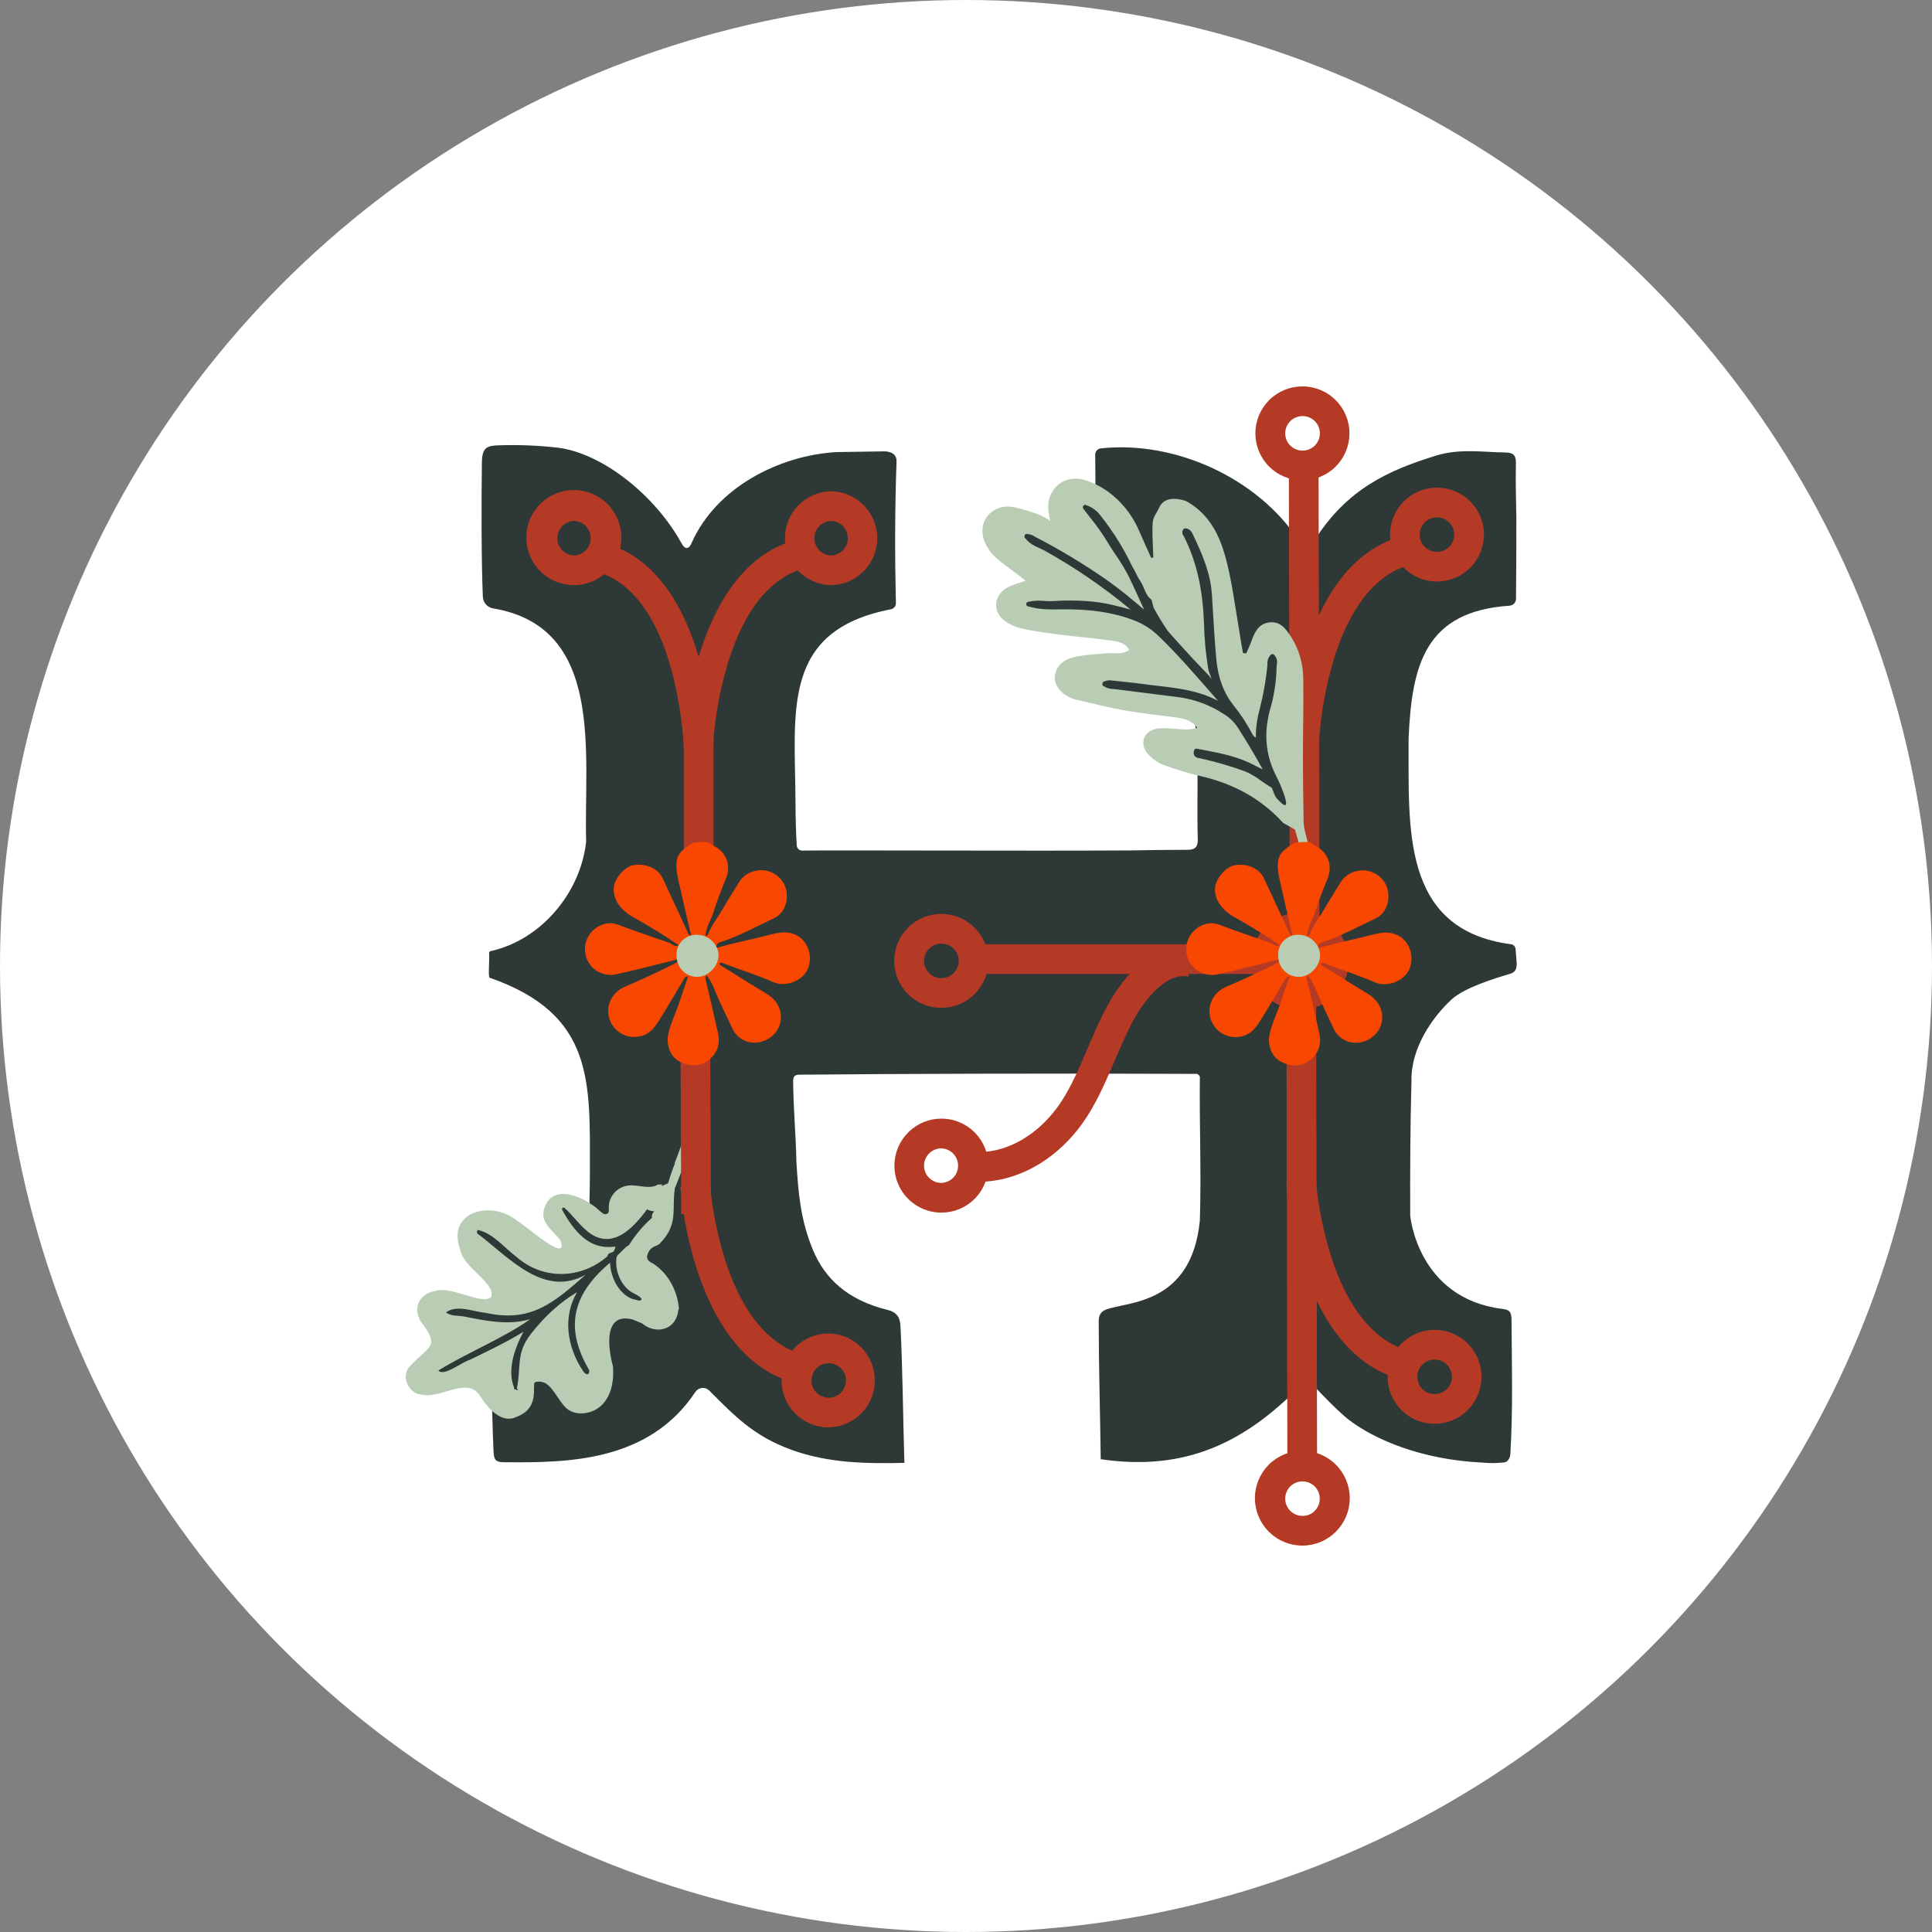 <svg width="200" height="200" viewBox="0 0 200 200" fill="none" xmlns="http://www.w3.org/2000/svg">
<rect x="0" y="0" width="200" height="200" fill="#808080" stroke="none"/>
<circle cx="100" cy="100" r="100" fill="white"/>
<path d="M91.601 46.724C92.159 46.755 92.838 46.945 92.808 47.795C92.634 52.635 92.63 57.625 92.742 62.434C92.745 62.584 92.695 62.731 92.601 62.847C92.507 62.964 92.374 63.044 92.227 63.072C80.82 65.282 82.308 73.666 82.35 83.038C82.35 84.405 82.397 86.273 82.481 87.538C82.491 87.679 82.555 87.811 82.659 87.906C82.763 88.002 82.9 88.054 83.041 88.052C86.487 87.998 106.584 88.101 117.096 88.035C119.077 87.993 120.937 87.979 122.916 87.972C123.712 87.972 124.005 87.688 123.994 86.915C123.68 76.703 125.841 66.953 114.035 62.898C113.869 62.841 113.726 62.733 113.625 62.59C113.524 62.446 113.47 62.275 113.473 62.099C113.533 57.058 113.386 52.092 113.377 47.052C113.377 46.895 113.435 46.743 113.54 46.626C113.645 46.509 113.79 46.435 113.946 46.417C121.725 45.574 130.254 49.565 134.421 55.931C134.986 56.791 135.464 56.894 136.087 55.914C139.467 50.61 143.688 48.698 148.699 47.153C151.155 46.394 153.83 46.834 155.705 46.837C156.605 46.837 156.949 47.038 156.926 47.99C156.881 49.923 156.951 51.859 156.973 53.795C156.973 57.224 156.956 60.309 156.937 61.998C156.933 62.179 156.86 62.351 156.735 62.481C156.61 62.611 156.44 62.69 156.26 62.702C147.551 63.292 146.144 68.786 145.814 76.495C145.866 85.609 144.97 96.245 156.426 97.748C156.552 97.766 156.667 97.826 156.753 97.92C156.839 98.014 156.889 98.134 156.895 98.261C156.914 98.641 156.987 99.262 157.003 99.639C157.029 100.288 156.9 100.642 156.276 100.825C154.952 101.214 151.617 102.21 150.251 103.476C148.282 105.295 146.048 108.505 146.116 111.852C145.99 116.509 145.966 121.173 145.985 125.833C145.985 125.833 146.721 134.38 155.501 135.496C156.225 135.587 156.464 135.742 156.471 136.612C156.501 141.243 156.635 145.752 156.349 150.555C156.333 150.852 156.133 151.319 155.751 151.382C154.973 151.475 154.187 151.482 153.408 151.403C147.281 151.115 142.357 149.078 139.596 146.95C138.658 146.223 136.837 144.372 135.886 143.329C135.815 143.25 135.729 143.186 135.632 143.142C135.536 143.098 135.431 143.074 135.325 143.072C135.219 143.07 135.114 143.091 135.016 143.132C134.918 143.172 134.829 143.233 134.756 143.31C128.883 149.362 122.693 152.341 113.948 151.059C113.885 146.23 113.744 141.637 113.737 136.762C113.737 136.073 114.028 135.749 114.492 135.569C116.653 134.725 123.337 135.137 124.209 126.353C124.369 121.08 124.153 116.744 124.209 111.454C124.169 111.33 123.935 111.095 123.762 111.168C110.018 111.107 93.996 111.145 82.791 111.25C82.334 111.25 82.106 111.37 82.109 111.902C82.13 114.948 82.38 117.241 82.446 120.285C82.633 123.442 82.859 126.245 84.138 129.353C85.388 132.381 87.759 134.596 91.889 135.602C92.716 135.803 93.166 136.274 93.213 137.226C93.448 141.756 93.48 146.905 93.623 151.438C89.669 151.518 85.751 151.478 81.905 150.074C78.019 148.656 76.045 146.577 73.427 143.957C73.329 143.858 73.21 143.781 73.078 143.734C72.947 143.687 72.806 143.669 72.667 143.683C72.528 143.697 72.394 143.742 72.274 143.815C72.155 143.887 72.053 143.985 71.977 144.102C67.146 151.382 58.683 151.429 52.148 151.368C51.211 151.368 51.12 151.023 51.082 150.095C50.89 145.422 50.848 140.692 50.745 136.002C50.736 135.898 50.749 135.793 50.783 135.694C50.817 135.595 50.872 135.505 50.943 135.428C51.014 135.351 51.101 135.291 51.197 135.249C51.293 135.208 51.397 135.188 51.502 135.189C56.766 134.955 60.877 131.378 60.949 127.307C60.989 125.547 61.066 123.203 61.066 121.438C61.066 112.026 61.587 105.018 50.688 101.212C50.51 101.151 50.688 99.433 50.632 98.657C50.628 98.613 50.64 98.57 50.666 98.534C50.692 98.499 50.73 98.474 50.773 98.465C56.037 97.309 60.11 92.388 60.677 87.126C60.427 78.084 62.651 64.935 51.068 62.985C50.782 62.941 50.519 62.801 50.322 62.589C50.126 62.376 50.008 62.102 49.987 61.813C49.823 58.319 49.833 51.677 49.884 47.877C49.908 46.253 50.444 46.117 51.816 46.094C53.809 46.034 55.804 46.119 57.785 46.349C62.438 46.947 67.863 51.346 70.549 56.237C70.955 56.985 71.356 56.809 71.611 56.174C74.177 50.425 80.7 47.134 86.611 46.799L91.601 46.724Z" fill="#2D3837"/>
<path d="M97.451 125.53H97.409C96.447 125.522 95.51 125.23 94.715 124.689C93.92 124.148 93.303 123.384 92.943 122.493C92.582 121.601 92.495 120.623 92.691 119.682C92.886 118.741 93.357 117.879 94.043 117.205C94.947 116.304 96.172 115.798 97.448 115.799H97.491C98.13 115.803 98.763 115.934 99.352 116.184C99.941 116.433 100.475 116.797 100.923 117.253C101.372 117.71 101.726 118.25 101.965 118.843C102.204 119.437 102.323 120.072 102.316 120.711L100.779 120.697L102.316 120.711C102.305 121.993 101.789 123.218 100.879 124.12C99.969 125.023 98.739 125.53 97.458 125.53H97.451ZM97.451 118.883C96.977 118.881 96.522 119.067 96.186 119.401C95.849 119.734 95.659 120.187 95.657 120.661C95.654 121.135 95.841 121.59 96.174 121.926C96.507 122.263 96.961 122.453 97.434 122.455H97.451C97.914 122.44 98.353 122.246 98.676 121.914C98.999 121.582 99.18 121.138 99.182 120.675C99.184 120.212 99.006 119.766 98.685 119.431C98.365 119.097 97.928 118.899 97.465 118.881L97.451 118.883Z" fill="#B53A25"/>
<path d="M97.451 104.331H97.409C96.77 104.329 96.139 104.2 95.55 103.954C94.961 103.707 94.427 103.347 93.977 102.893C93.069 101.978 92.562 100.74 92.568 99.451C92.573 98.161 93.09 96.927 94.005 96.019C94.921 95.111 96.159 94.604 97.448 94.609H97.491C98.781 94.62 100.014 95.142 100.919 96.062C101.824 96.981 102.326 98.222 102.316 99.513L100.779 99.499L102.316 99.513C102.305 100.794 101.789 102.019 100.879 102.922C99.969 103.824 98.739 104.331 97.458 104.331H97.451ZM97.451 97.684C96.977 97.682 96.522 97.868 96.186 98.202C95.849 98.535 95.659 98.989 95.657 99.462C95.654 99.936 95.841 100.391 96.174 100.727C96.507 101.064 96.961 101.254 97.434 101.256H97.451C97.924 101.258 98.379 101.072 98.716 100.738C99.052 100.405 99.242 99.951 99.244 99.477C99.246 99.004 99.059 98.549 98.726 98.213C98.392 97.876 97.939 97.686 97.465 97.684H97.451Z" fill="#B53A25"/>
<path d="M133.802 97.748H100.913V100.823H133.802V97.748Z" fill="#B53A25"/>
<path d="M101.295 122.341C100.649 122.341 100.005 122.282 99.37 122.165L99.926 119.142C103.549 119.809 107.487 117.754 109.952 113.903C110.965 112.326 111.743 110.5 112.57 108.571C113.21 107.071 113.871 105.524 114.661 104.078C117.115 99.581 120.504 97.354 123.722 98.12L123.019 101.111C120.909 100.609 118.657 103.188 117.368 105.55C116.651 106.867 116.046 108.281 115.406 109.769C114.567 111.731 113.7 113.753 112.552 115.553C109.816 119.824 105.551 122.341 101.295 122.341Z" fill="#B53A25"/>
<path d="M134.581 104.542H134.536C133.541 104.534 132.571 104.231 131.748 103.671C130.925 103.111 130.287 102.32 129.914 101.397C129.541 100.475 129.451 99.462 129.653 98.488C129.856 97.514 130.343 96.621 131.053 95.924C131.522 95.458 132.078 95.09 132.691 94.842C133.304 94.594 133.96 94.471 134.62 94.481C135.954 94.493 137.229 95.034 138.164 95.986C139.099 96.937 139.619 98.221 139.608 99.555L137.902 99.538L139.608 99.555C139.597 100.881 139.062 102.149 138.121 103.083C137.179 104.017 135.907 104.542 134.581 104.542ZM134.581 97.895C134.163 97.909 133.766 98.085 133.475 98.385C133.183 98.685 133.019 99.086 133.017 99.504C133.016 99.923 133.176 100.326 133.465 100.628C133.754 100.931 134.149 101.11 134.566 101.127C134.779 101.13 134.99 101.09 135.187 101.01C135.384 100.929 135.563 100.81 135.713 100.659C135.941 100.435 136.098 100.148 136.163 99.835C136.228 99.522 136.199 99.196 136.079 98.9C135.959 98.603 135.754 98.349 135.489 98.169C135.224 97.99 134.912 97.893 134.592 97.891L134.581 97.895Z" fill="#B53A25"/>
<path d="M136.496 47.78L133.421 47.786L133.513 95.596L136.588 95.59L136.496 47.78Z" fill="#B53A25"/>
<path d="M148.758 60.201C147.798 60.201 146.86 59.917 146.062 59.385C145.263 58.852 144.64 58.096 144.271 57.21C143.902 56.324 143.803 55.349 143.988 54.407C144.172 53.465 144.63 52.599 145.306 51.918C145.982 51.236 146.844 50.77 147.784 50.578C148.724 50.385 149.7 50.476 150.589 50.837C151.478 51.199 152.24 51.815 152.779 52.609C153.318 53.403 153.611 54.338 153.619 55.298C153.628 56.586 153.126 57.826 152.223 58.745C151.32 59.663 150.089 60.186 148.8 60.199L148.758 60.201ZM148.758 53.554H148.742C148.268 53.556 147.814 53.746 147.481 54.083C147.148 54.419 146.962 54.874 146.964 55.348C146.966 55.822 147.156 56.275 147.493 56.609C147.829 56.942 148.284 57.128 148.758 57.126H148.772C149.245 57.122 149.698 56.93 150.03 56.592C150.362 56.255 150.547 55.799 150.544 55.326C150.539 54.855 150.349 54.406 150.015 54.074C149.682 53.743 149.231 53.556 148.76 53.554H148.758Z" fill="#B53A25"/>
<path d="M136.57 76.384L133.5 76.227C133.535 75.524 134.487 59.09 144.473 55.712L145.458 58.623C143.21 59.385 140.102 61.67 138.07 68.284C137.278 70.922 136.776 73.638 136.57 76.384Z" fill="#B53A25"/>
<path d="M136.239 101.426L133.164 101.432L133.272 153.004L136.347 152.997L136.239 101.426Z" fill="#B53A25"/>
<path d="M148.512 147.391H148.469C147.508 147.383 146.57 147.09 145.775 146.549C144.98 146.008 144.364 145.244 144.003 144.353C143.643 143.461 143.554 142.483 143.75 141.542C143.945 140.6 144.416 139.738 145.101 139.064C145.787 138.39 146.657 137.934 147.602 137.754C148.546 137.575 149.523 137.679 150.408 138.055C151.293 138.431 152.047 139.06 152.574 139.864C153.101 140.668 153.378 141.61 153.37 142.572C153.358 143.853 152.841 145.077 151.931 145.98C151.021 146.882 149.793 147.389 148.512 147.391ZM148.512 140.744C148.038 140.742 147.583 140.928 147.246 141.261C146.91 141.594 146.72 142.048 146.717 142.521C146.715 142.995 146.901 143.45 147.235 143.787C147.568 144.123 148.021 144.313 148.495 144.316H148.512C148.985 144.317 149.44 144.131 149.776 143.798C150.113 143.464 150.303 143.01 150.304 142.537C150.306 142.063 150.12 141.608 149.786 141.272C149.453 140.936 148.999 140.746 148.526 140.744H148.512Z" fill="#B53A25"/>
<path d="M134.838 160H134.796C133.496 159.995 132.252 159.474 131.336 158.552C130.419 157.629 129.906 156.382 129.909 155.082C129.912 153.782 130.43 152.536 131.35 151.618C132.27 150.7 133.517 150.185 134.817 150.185C136.117 150.185 137.363 150.7 138.284 151.618C139.204 152.536 139.722 153.782 139.725 155.082C139.728 156.382 139.215 157.629 138.298 158.552C137.382 159.474 136.138 159.995 134.838 160ZM134.838 153.353C134.604 153.352 134.371 153.398 134.154 153.486C133.937 153.575 133.74 153.706 133.573 153.871C133.407 154.037 133.274 154.233 133.184 154.449C133.093 154.666 133.046 154.898 133.045 155.132C133.044 155.367 133.089 155.599 133.178 155.816C133.267 156.033 133.398 156.231 133.563 156.397C133.728 156.564 133.925 156.696 134.141 156.786C134.357 156.877 134.59 156.924 134.824 156.925C135.059 156.931 135.293 156.889 135.511 156.801C135.729 156.713 135.927 156.581 136.092 156.414C136.343 156.166 136.516 155.849 136.587 155.504C136.658 155.158 136.626 154.799 136.494 154.471C136.361 154.144 136.135 153.863 135.843 153.664C135.552 153.465 135.208 153.357 134.855 153.353H134.838Z" fill="#B53A25"/>
<path d="M134.838 49.722H134.796C133.507 49.717 132.273 49.199 131.365 48.284C130.457 47.369 129.95 46.13 129.955 44.841C129.96 43.552 130.478 42.318 131.393 41.41C132.308 40.502 133.547 39.995 134.836 40H134.878C136.167 40.012 137.398 40.535 138.301 41.454C139.204 42.373 139.706 43.612 139.697 44.901L138.159 44.889L139.697 44.901C139.685 46.182 139.168 47.407 138.259 48.31C137.349 49.213 136.12 49.72 134.838 49.722ZM134.838 43.075C134.365 43.073 133.91 43.26 133.573 43.593C133.237 43.927 133.047 44.38 133.045 44.854C133.044 45.328 133.23 45.783 133.564 46.119C133.897 46.455 134.351 46.645 134.824 46.647H134.841C135.314 46.649 135.769 46.462 136.106 46.129C136.442 45.795 136.632 45.342 136.634 44.868C136.636 44.394 136.449 43.939 136.116 43.603C135.782 43.267 135.328 43.077 134.855 43.075H134.838Z" fill="#B53A25"/>
<path d="M144.347 142.593C134.376 139.22 133.205 123.14 133.16 122.462L136.226 122.258C136.47 124.948 137.008 127.603 137.829 130.176C139.938 136.649 143.076 138.918 145.329 139.679L144.347 142.593Z" fill="#B53A25"/>
<path d="M132.837 85.195L134.053 85.872C134.536 87.513 135.012 89.245 135.361 90.616C135.793 90.529 136.23 90.469 136.669 90.435L136.003 89.615C135.839 88.788 135.607 88.176 135.066 85.954C134.99 85.63 134.951 85.298 134.948 84.965C134.916 82.816 134.878 80.664 134.878 78.515C134.878 75.77 134.951 73.026 134.913 70.284C134.915 68.753 134.484 67.252 133.671 65.955C133.139 65.121 132.537 64.279 131.381 64.431C130.226 64.584 129.848 65.54 129.506 66.475C129.361 66.864 129.183 67.244 129.021 67.628L128.679 67.61C128.487 66.759 127.704 61.436 127.331 59.664C126.691 56.603 125.857 53.594 122.798 51.878C122.798 51.878 120.689 51.028 120.009 52.528C119.787 53.02 119.384 53.51 119.337 54.025C119.245 55.014 119.337 56.017 119.363 57.016C119.363 57.25 119.384 57.485 119.395 57.7L119.175 57.756C118.77 56.854 118.348 55.959 117.961 55.047C117.348 53.56 116.375 52.248 115.13 51.229C114.267 50.514 113.268 49.981 112.193 49.663C110.027 49.08 108.251 50.756 108.541 52.945C108.57 53.153 108.612 53.36 108.706 53.913C108.369 53.683 108.015 53.481 107.646 53.308C106.765 52.974 105.861 52.701 104.941 52.492C102.893 52.106 101.269 53.739 101.798 55.687C102.008 56.397 102.395 57.043 102.923 57.562C103.688 58.314 104.618 58.907 105.476 59.568C105.687 59.732 105.893 59.901 106.165 60.117C105.462 60.367 104.864 60.508 104.339 60.789C102.863 61.577 102.687 63.281 104.004 64.267C104.55 64.663 105.172 64.94 105.832 65.078C107.159 65.367 108.513 65.547 109.863 65.713C111.591 65.934 113.332 66.065 115.055 66.316C115.727 66.414 116.477 66.536 116.895 67.275C116.191 67.814 115.413 67.563 114.682 67.624C113.51 67.717 112.338 67.771 111.197 68.022C110.201 68.24 109.369 68.84 109.207 69.942C109.073 70.846 109.753 71.749 110.848 72.241C110.983 72.308 111.125 72.361 111.272 72.398C113.034 72.799 114.788 73.26 116.569 73.57C118.35 73.879 120.098 74.038 121.861 74.285C122.632 74.4 123.398 74.594 123.93 75.337C123.533 75.472 123.113 75.534 122.693 75.517C121.786 75.487 120.872 75.325 119.974 75.4C118.507 75.525 117.865 76.872 118.772 77.978C119.226 78.517 119.809 78.933 120.466 79.188C121.737 79.67 123.04 80.061 124.366 80.36C127.702 81.14 130.556 82.677 132.837 85.195Z" fill="#B8CDB4"/>
<path d="M132.178 82.656C131.923 82.37 131.843 81.965 131.683 81.615C131.673 81.586 131.657 81.559 131.637 81.536C131.255 81.317 130.885 81.076 130.53 80.816C130.001 80.407 129.419 80.071 128.801 79.818C127.289 79.275 125.745 78.83 124.176 78.487C124.153 78.481 124.128 78.476 124.104 78.472C124.016 78.468 123.93 78.445 123.852 78.405C123.774 78.365 123.705 78.308 123.651 78.238C123.604 78.154 123.576 78.061 123.569 77.965C123.562 77.869 123.575 77.773 123.609 77.683C123.625 77.622 123.664 77.569 123.718 77.536C123.772 77.503 123.836 77.492 123.898 77.504L124.619 77.643C126.429 77.987 128.283 78.346 129.968 79.283C130.202 79.396 130.46 79.518 130.725 79.654C129.862 78.1 129.005 76.665 128.119 75.287C127.726 74.701 127.204 74.211 126.593 73.858C125.206 72.965 123.639 72.389 122.004 72.17C119.829 71.903 117.651 71.624 115.544 71.357C115.46 71.357 115.376 71.338 115.289 71.331C114.931 71.335 114.581 71.234 114.279 71.043C114.253 71.035 114.228 71.023 114.206 71.008C114.164 70.977 114.132 70.934 114.118 70.884C114.103 70.833 114.105 70.78 114.124 70.731C114.148 70.669 114.194 70.618 114.253 70.588L114.075 70.551H114.309C114.562 70.427 114.85 70.392 115.125 70.452H115.181C115.61 70.504 116.039 70.548 116.468 70.593C117.129 70.663 117.811 70.733 118.481 70.827C118.95 70.895 119.454 70.951 119.93 71.008C121.985 71.242 124.099 71.498 126.087 72.552L125.304 71.655C123.581 69.677 121.8 67.628 119.866 65.776C119.127 65.071 118.249 64.527 117.288 64.18C115.179 63.381 112.8 63.032 109.814 63.081H109.622C108.64 63.097 107.625 63.116 106.406 62.767C106.355 62.753 106.31 62.723 106.279 62.68C106.247 62.638 106.231 62.586 106.233 62.533C106.234 62.478 106.254 62.425 106.288 62.382C106.323 62.34 106.371 62.31 106.425 62.298C107.003 62.178 107.596 62.149 108.183 62.212C108.466 62.237 108.752 62.242 109.036 62.226C110.191 62.145 111.35 62.145 112.505 62.226C114.075 62.315 115.582 62.708 117.042 63.102L117.012 63.079L116.953 63.03C114.221 60.767 111.288 58.758 108.19 57.03C108.014 56.934 107.829 56.847 107.634 56.758C107.105 56.523 106.556 56.263 106.174 55.75C106.149 55.737 106.127 55.72 106.109 55.698C106.081 55.667 106.062 55.629 106.054 55.587C106.046 55.546 106.05 55.503 106.064 55.464V55.436C106.079 55.392 106.106 55.354 106.142 55.325C106.177 55.296 106.22 55.278 106.265 55.272C106.312 55.264 106.359 55.271 106.401 55.291C106.643 55.306 106.875 55.388 107.074 55.525L107.175 55.581C109.796 56.935 112.322 58.463 114.738 60.156C115.962 61.035 117.136 61.996 118.444 63.119C118.373 62.969 118.305 62.819 118.237 62.669C117.78 61.666 117.347 60.716 116.904 59.788C116.492 58.974 116.022 58.191 115.498 57.444C115.183 56.976 114.858 56.481 114.56 55.977C114.049 55.145 113.482 54.349 112.863 53.594C112.629 53.296 112.394 52.989 112.141 52.656C112.109 52.615 112.092 52.564 112.092 52.512C112.092 52.46 112.109 52.409 112.141 52.368C112.178 52.32 112.232 52.288 112.291 52.279C112.261 52.248 112.233 52.215 112.2 52.185C112.247 52.215 112.289 52.246 112.336 52.274C112.367 52.274 112.398 52.279 112.427 52.291C113.043 52.491 113.579 52.883 113.955 53.411C114.241 53.774 114.52 54.142 114.785 54.517C114.83 54.576 114.869 54.634 114.912 54.695C115.632 55.718 116.279 56.791 116.848 57.906C116.915 58.044 116.981 58.183 117.047 58.321C117.328 58.832 117.602 59.347 117.862 59.868C117.898 59.922 117.93 59.976 117.968 60.027C118.151 60.302 118.303 60.597 118.42 60.906C118.605 61.342 118.779 61.755 119.149 62.038C119.195 62.073 119.227 62.124 119.238 62.181C119.285 62.437 119.352 62.69 119.437 62.936C119.878 63.737 120.347 64.522 120.862 65.28C121.141 65.612 121.437 65.938 121.739 66.271C121.938 66.489 122.135 66.709 122.33 66.93C123.033 67.717 123.759 68.488 124.476 69.233L125.179 69.972C125.241 70.042 125.291 70.121 125.33 70.206C125.35 70.246 125.373 70.284 125.398 70.321C125.372 70.13 125.319 69.944 125.24 69.768C125.168 69.599 125.112 69.423 125.074 69.243C124.821 67.678 124.674 66.098 124.633 64.513L124.605 63.922C124.446 60.691 123.778 57.948 122.564 55.541C122.551 55.516 122.537 55.492 122.522 55.469C122.448 55.376 122.405 55.263 122.398 55.145C122.39 55.026 122.42 54.909 122.482 54.808C122.507 54.769 122.542 54.739 122.583 54.719C122.625 54.699 122.671 54.691 122.716 54.695C123.201 54.73 123.379 55.101 123.494 55.344C124.451 57.346 125.32 59.329 125.458 61.577L125.55 63.086C125.651 64.78 125.754 66.533 125.913 68.242C126.091 70.169 126.677 71.734 127.704 73.033C128.446 73.945 129.092 74.932 129.633 75.977C129.693 76.089 129.772 76.191 129.867 76.276C129.94 76.344 129.98 76.344 130.005 76.337C130.031 76.33 130.005 76.283 130.005 76.26C130.008 75.309 130.138 74.363 130.392 73.448C130.78 71.943 131.051 70.412 131.203 68.865C131.203 68.816 131.203 68.767 131.203 68.718C131.193 68.546 131.219 68.375 131.278 68.213C131.338 68.052 131.429 67.905 131.548 67.78C131.594 67.736 131.655 67.712 131.719 67.712C131.782 67.712 131.844 67.736 131.89 67.78C132.021 67.912 132.117 68.076 132.166 68.255C132.215 68.435 132.217 68.624 132.171 68.805C132.158 68.892 132.151 68.981 132.15 69.069C132.126 70.432 131.933 71.786 131.576 73.101C130.793 75.679 130.954 78.022 132.065 80.244C132.145 80.408 132.234 80.582 132.323 80.76C132.328 80.753 134.245 84.972 132.178 82.656Z" fill="#2D3837"/>
<path d="M135.727 87.243C135.815 87.331 135.912 87.41 136.017 87.478C137.423 88.134 138.016 89.512 137.423 90.963C136.969 92.085 136.521 93.21 136.158 94.366C135.893 95.212 135.366 95.971 135.312 96.888L135.194 97.038C135.368 97.089 135.269 96.934 135.309 96.885C135.408 96.871 135.527 96.869 135.565 96.763C135.893 95.826 136.54 95.052 137.032 94.197C137.573 93.26 138.171 92.341 138.734 91.408C138.915 91.096 139.16 90.826 139.451 90.614C139.743 90.403 140.076 90.254 140.428 90.177C141.036 90.028 141.677 90.096 142.24 90.37C142.803 90.644 143.253 91.107 143.51 91.677C144.037 92.948 143.608 94.49 142.441 95.052C140.59 95.936 138.783 96.927 136.816 97.56C136.544 97.649 136.441 97.816 136.39 98.17C138.23 97.619 140.027 97.298 141.78 96.831C142.739 96.581 143.7 96.351 144.663 96.803C145.922 97.396 146.475 99.046 145.87 100.382C145.333 101.568 143.59 102.236 142.355 101.702C140.651 100.956 138.874 100.408 137.142 99.742C137.006 99.691 136.873 99.599 136.737 99.742C136.716 99.944 136.896 99.977 137.011 100.045C138.565 101.013 140.112 101.99 141.68 102.932C143.412 103.97 143.599 106.263 141.963 107.43C140.646 108.367 138.813 108.018 138.091 106.541C137.58 105.496 137.091 104.432 136.608 103.38C136.242 102.574 135.97 101.695 135.394 100.973C135.188 101.179 135.284 101.366 135.328 101.556C135.745 103.34 136.174 105.121 136.566 106.912C136.826 108.105 136.512 109.106 135.476 109.844C134.63 110.446 133.439 110.444 132.405 109.79C131.665 109.321 131.25 108.255 131.384 107.331C131.552 106.159 132.122 105.128 132.483 104.022C132.797 103.054 133.144 102.093 133.488 101.092C133.407 101.084 133.326 101.099 133.254 101.136C133.181 101.174 133.122 101.232 133.083 101.303C132.281 102.639 131.508 103.994 130.68 105.316C130.118 106.209 129.588 107.146 128.358 107.317C127.78 107.42 127.185 107.331 126.662 107.063C126.14 106.795 125.721 106.363 125.468 105.834C125.215 105.304 125.142 104.707 125.262 104.132C125.381 103.557 125.686 103.038 126.129 102.653C126.621 102.227 127.242 102.032 127.821 101.772C129.429 101.045 131.039 100.326 132.598 99.473C132.436 99.262 132.295 99.344 132.155 99.379C130.139 99.892 128.123 100.396 126.096 100.851C125.663 100.959 125.209 100.955 124.777 100.842C124.346 100.728 123.949 100.507 123.625 100.2C123.301 99.892 123.06 99.508 122.924 99.083C122.787 98.658 122.76 98.205 122.845 97.766C123.136 96.201 124.809 95.188 126.194 95.716C127.969 96.386 129.766 97.002 131.564 97.617C131.845 97.713 132.044 98.085 132.502 97.851C130.938 96.775 129.352 95.824 127.746 94.919C126.476 94.204 125.669 93.086 125.787 91.858C125.878 90.92 126.907 89.749 127.786 89.573C129.04 89.338 130.364 89.88 130.833 90.899C131.686 92.69 132.502 94.497 133.338 96.29C133.432 96.487 133.453 96.759 133.807 96.883C133.338 94.902 132.898 93.009 132.478 91.106C131.923 88.584 132.52 88.202 134.013 87.252C134.602 87.18 135.164 87.093 135.727 87.243ZM132.827 98.505C132.803 98.721 132.824 98.94 132.888 99.147C132.952 99.355 133.059 99.547 133.201 99.712C133.343 99.876 133.518 100.009 133.714 100.103C133.911 100.197 134.124 100.249 134.341 100.256C134.753 100.239 135.144 100.073 135.441 99.788C135.739 99.504 135.923 99.121 135.959 98.711C135.958 98.299 135.8 97.904 135.516 97.606C135.232 97.309 134.844 97.132 134.433 97.113C134.235 97.095 134.036 97.117 133.847 97.178C133.659 97.239 133.484 97.338 133.334 97.468C133.185 97.598 133.062 97.757 132.975 97.935C132.888 98.113 132.838 98.307 132.827 98.505Z" fill="#F74700"/>
<path d="M134.538 96.773C134.265 96.748 133.989 96.779 133.727 96.864C133.466 96.948 133.224 97.085 133.016 97.265C132.809 97.446 132.64 97.666 132.52 97.913C132.399 98.161 132.33 98.43 132.317 98.704C132.227 100.035 133.144 101.092 134.414 101.128C135.511 101.158 136.594 100.122 136.652 98.988C136.711 97.853 135.722 96.829 134.538 96.773Z" fill="#B8CDB4"/>
<path d="M72.127 117.343C72.103 117.489 72.267 116.277 72.361 115.785C72.012 114.735 72.115 113.664 72.204 112.593C72.265 111.875 71.942 111.786 71.386 112.124C71.378 112.131 71.372 112.141 71.369 112.151C71.365 112.162 71.365 112.173 71.367 112.184C71.368 112.195 71.373 112.205 71.379 112.214C71.386 112.222 71.395 112.229 71.405 112.234C71.319 112.605 71.312 112.99 71.384 113.364C71.343 113.424 71.32 113.495 71.318 113.568C71.316 113.641 71.335 113.713 71.372 113.776C71.206 115.011 71.032 116.249 70.866 117.484C70.573 118.482 70.21 119.457 69.83 120.425L69.867 120.442C69.594 121.109 69.359 121.791 69.164 122.486L68.487 122.79L68.559 122.652C68.489 122.553 68.229 122.673 68.124 122.614C67.357 123.1 66.356 122.743 65.508 122.715C65.201 122.689 64.892 122.726 64.599 122.822C64.306 122.918 64.035 123.072 63.803 123.274C63.571 123.477 63.382 123.724 63.247 124.001C63.112 124.279 63.035 124.58 63.019 124.888C62.995 125.153 63.134 125.497 62.843 125.647C62.513 125.814 62.278 125.493 62.046 125.319C60.527 123.887 57.047 122.338 56.304 125.242C55.922 126.594 57.293 127.45 58.008 128.382C59.002 131.054 54.148 126.615 53.574 126.414C50.981 124.187 46.132 125.336 47.66 129.404C47.944 131.249 51.448 132.885 50.824 134.3C49.887 135.095 46.638 133.084 45.042 133.647C43.42 133.939 42.745 135.299 43.507 136.75C45.668 139.489 44.384 139.304 42.462 141.4C41.428 142.407 42.26 144.292 43.666 144.374C45.56 144.842 48.295 142.499 49.643 144.418C50.473 145.799 51.954 147.439 53.47 146.671C54.778 146.186 55.345 145.264 55.277 143.706C55.329 143.5 55.212 143.129 55.423 143.075C56.878 142.693 57.424 144.43 58.423 145.574C59.438 146.762 61.554 146.434 62.515 145.215C63.361 144.196 63.563 142.754 63.452 141.435C62.883 139.325 62.541 135.845 65.48 136.588L66.478 137C67.737 138.111 69.994 137.853 70.228 135.561L70.287 135.547C70.177 133.747 69.202 131.816 67.617 130.811C67.275 130.653 66.942 130.445 66.984 130.028C67.284 128.912 67.95 129.09 68.278 128.755C70.275 126.758 69.52 125.181 69.86 123.062H69.837C69.837 123.062 71.07 120.064 71.55 118.468L72.127 117.343ZM55.231 143.682L55.158 143.654L55.231 143.682Z" fill="#B8CDB4"/>
<path d="M67.732 125.409C67.634 125.484 67.56 125.585 67.519 125.701C67.477 125.817 67.47 125.943 67.498 126.063C66.571 126.885 65.768 127.837 65.114 128.889C64.662 129.124 64.388 129.557 63.992 129.881C63.886 129.98 63.821 130.115 63.809 130.26C63.656 131.584 64.277 133.03 65.332 133.736C66.199 134.174 66.483 134.423 66.392 134.521C66.309 134.709 66.017 134.624 65.855 134.563C64.324 134.329 63.199 132.435 63.152 130.715C59.213 134.029 58.432 137.455 60.994 141.841C61.059 142.328 60.668 142.457 60.321 141.871C58.61 139.274 58.294 136.202 59.742 133.762C57.867 134.875 56.379 136.295 54.973 138.065C53.353 140.137 53.979 141.581 53.506 143.69L53.627 143.924L53.187 143.777L53.238 143.695C52.479 141.857 53.238 139.673 54.19 137.859C52.413 138.955 50.484 139.872 48.631 140.77C47.871 140.952 45.921 142.565 45.385 141.864C48.541 139.949 52.369 138.388 54.886 136.558C52.592 137.24 50.199 136.708 47.977 136.272C47.37 136.174 46.718 136.26 46.167 135.864C47.313 135.006 49.006 135.794 50.288 135.906C54.989 136.952 57.361 134.826 60.647 131.943C56.379 134.374 52.737 130.235 49.643 127.86C49.481 127.785 49.261 127.614 49.446 127.326C51.007 127.638 52.153 129.121 53.388 130.049C56.267 132.627 60.265 132.351 62.881 130.049C62.939 129.581 63.469 129.761 63.57 129.461C63.617 129.304 63.877 128.976 63.52 129.063C61.003 129.355 59.447 127.523 58.188 125.226C58.175 125.194 58.173 125.16 58.181 125.126C58.189 125.093 58.208 125.064 58.234 125.042C58.26 125.02 58.293 125.008 58.327 125.006C58.361 125.004 58.394 125.013 58.423 125.031C59.299 125.791 59.923 126.761 60.844 127.495C63.656 129.761 66.042 126.4 67.022 125.151C66.926 125.299 67.732 125.409 67.732 125.409Z" fill="#2D3837"/>
<path d="M73.861 68.306H70.786V92.556H73.861V68.306Z" fill="#B53A25"/>
<path d="M86.035 60.574C84.764 60.551 83.552 60.032 82.659 59.127C81.767 58.223 81.264 57.004 81.259 55.733C81.253 54.462 81.746 53.24 82.632 52.328C83.517 51.416 84.724 50.887 85.995 50.854H86.037C87.308 50.876 88.519 51.395 89.412 52.3C90.305 53.205 90.808 54.423 90.813 55.694C90.818 56.965 90.325 58.188 89.44 59.1C88.555 60.012 87.347 60.541 86.077 60.574H86.035ZM86.035 53.927H86.018C85.555 53.945 85.118 54.143 84.798 54.478C84.478 54.813 84.3 55.259 84.302 55.722C84.304 56.185 84.486 56.629 84.809 56.961C85.132 57.293 85.572 57.486 86.035 57.501H86.049C86.511 57.482 86.949 57.285 87.269 56.95C87.589 56.616 87.767 56.17 87.766 55.707C87.764 55.244 87.582 54.8 87.259 54.467C86.937 54.135 86.498 53.941 86.035 53.927Z" fill="#B53A25"/>
<path d="M73.847 76.759L70.776 76.6C70.811 75.897 71.763 59.462 81.75 56.085L82.734 58.998C80.484 59.758 77.379 62.045 75.347 68.659C74.555 71.297 74.052 74.013 73.847 76.759Z" fill="#B53A25"/>
<path d="M59.426 60.573H59.384C58.08 60.568 56.832 60.045 55.913 59.12C54.995 58.196 54.48 56.944 54.483 55.641C54.486 54.337 55.005 53.088 55.928 52.167C56.851 51.247 58.101 50.73 59.405 50.73C60.708 50.73 61.959 51.247 62.881 52.167C63.804 53.088 64.324 54.337 64.327 55.641C64.329 56.944 63.815 58.196 62.896 59.12C61.977 60.045 60.729 60.568 59.426 60.573ZM59.426 53.926C58.963 53.941 58.524 54.135 58.201 54.467C57.878 54.799 57.697 55.243 57.695 55.707C57.693 56.17 57.871 56.616 58.191 56.95C58.512 57.285 58.949 57.482 59.412 57.501H59.426C59.889 57.484 60.327 57.288 60.648 56.955C60.97 56.621 61.15 56.176 61.15 55.713C61.15 55.25 60.97 54.805 60.648 54.472C60.327 54.139 59.889 53.943 59.426 53.926Z" fill="#B53A25"/>
<path d="M70.788 77.408C70.641 74.611 70.192 71.838 69.45 69.137C67.549 62.411 64.481 60.097 62.243 59.34L63.227 56.427C73.235 59.814 73.84 76.605 73.861 77.317L70.788 77.408Z" fill="#B53A25"/>
<path d="M73.51 105.868L70.436 105.882L70.525 125.691L73.6 125.677L73.51 105.868Z" fill="#B53A25"/>
<path d="M85.788 147.763H85.746C85.108 147.76 84.476 147.632 83.887 147.385C83.299 147.139 82.764 146.778 82.315 146.325C81.407 145.41 80.9 144.171 80.905 142.882C80.91 141.593 81.427 140.359 82.343 139.451C83.258 138.543 84.497 138.036 85.786 138.041H85.828C87.099 138.074 88.306 138.603 89.191 139.515C90.077 140.427 90.57 141.649 90.564 142.92C90.559 144.191 90.056 145.41 89.163 146.315C88.271 147.219 87.059 147.738 85.788 147.761V147.763ZM85.788 141.116C85.317 141.117 84.865 141.303 84.531 141.635C84.197 141.967 84.007 142.417 84.002 142.888C83.999 143.361 84.183 143.817 84.515 144.154C84.847 144.492 85.299 144.684 85.772 144.688H85.788C86.259 144.689 86.712 144.503 87.046 144.171C87.381 143.84 87.57 143.389 87.574 142.918L89.109 142.93L87.574 142.918C87.577 142.445 87.393 141.989 87.061 141.651C86.728 141.313 86.276 141.121 85.802 141.116H85.788Z" fill="#B53A25"/>
<path d="M81.623 142.965C71.653 139.595 70.481 123.512 70.436 122.835L73.502 122.633C73.747 125.323 74.285 127.978 75.105 130.551C77.215 137.024 80.353 139.293 82.605 140.054L81.623 142.965Z" fill="#B53A25"/>
<path d="M73.446 87.242C73.535 87.331 73.633 87.409 73.739 87.477C75.145 88.133 75.736 89.511 75.145 90.962C74.691 92.085 74.243 93.21 73.88 94.365C73.613 95.211 73.085 95.971 73.031 96.887L72.914 97.037C73.088 97.088 72.989 96.934 73.031 96.885C73.13 96.871 73.249 96.868 73.284 96.763C73.613 95.825 74.262 95.052 74.752 94.196C75.293 93.259 75.891 92.34 76.453 91.407C76.633 91.092 76.878 90.817 77.171 90.602C77.463 90.386 77.798 90.234 78.153 90.156C78.761 90.007 79.402 90.075 79.966 90.349C80.529 90.623 80.979 91.085 81.237 91.656C81.762 92.926 81.333 94.468 80.168 95.031C78.314 95.914 76.507 96.906 74.543 97.538C74.271 97.627 74.166 97.794 74.114 98.148C75.954 97.597 77.752 97.276 79.505 96.81C80.463 96.559 81.424 96.329 82.388 96.781C83.646 97.374 84.199 99.025 83.595 100.36C83.058 101.546 81.314 102.214 80.079 101.68C78.41 100.937 76.627 100.396 74.895 99.73C74.759 99.678 74.627 99.587 74.489 99.73C74.468 99.931 74.651 99.964 74.763 100.032C76.317 101 77.864 101.978 79.432 102.92C81.167 103.958 81.352 106.25 79.716 107.417C78.398 108.355 76.568 108.006 75.844 106.529C75.333 105.484 74.843 104.42 74.363 103.367C73.997 102.561 73.723 101.682 73.146 100.96C72.942 101.167 73.036 101.354 73.081 101.544C73.498 103.328 73.927 105.109 74.318 106.899C74.581 108.092 74.267 109.093 73.228 109.832C72.382 110.434 71.192 110.432 70.158 109.778C69.417 109.309 69.003 108.242 69.136 107.319C69.305 106.147 69.877 105.116 70.235 104.01C70.552 103.042 70.896 102.081 71.241 101.08C71.16 101.072 71.079 101.087 71.007 101.125C70.936 101.162 70.877 101.22 70.838 101.291C70.034 102.627 69.263 103.982 68.433 105.303C67.873 106.196 67.341 107.134 66.11 107.305C65.534 107.406 64.94 107.316 64.42 107.048C63.9 106.781 63.481 106.35 63.228 105.823C62.976 105.295 62.903 104.699 63.02 104.126C63.137 103.553 63.439 103.034 63.879 102.648C64.371 102.221 64.992 102.027 65.571 101.767C67.179 101.04 68.789 100.321 70.348 99.467C70.186 99.257 70.048 99.338 69.905 99.374C67.892 99.887 65.876 100.391 63.846 100.846C63.413 100.953 62.96 100.949 62.528 100.835C62.097 100.721 61.701 100.5 61.377 100.193C61.054 99.886 60.813 99.502 60.676 99.077C60.54 98.652 60.513 98.199 60.598 97.761C60.888 96.196 62.562 95.183 63.947 95.71C65.724 96.381 67.521 96.997 69.317 97.611C69.598 97.707 69.797 98.08 70.254 97.846C68.693 96.77 67.106 95.818 65.499 94.913C64.228 94.199 63.424 93.081 63.542 91.853C63.631 90.915 64.659 89.743 65.538 89.567C66.795 89.333 68.117 89.874 68.585 90.894C69.438 92.685 70.254 94.492 71.093 96.285C71.184 96.481 71.208 96.753 71.55 96.877C71.093 94.897 70.641 93.003 70.224 91.1C69.666 88.578 70.263 88.196 71.756 87.247C72.317 87.179 72.884 87.092 73.446 87.242ZM70.549 98.504C70.525 98.72 70.545 98.939 70.609 99.147C70.673 99.355 70.78 99.547 70.922 99.712C71.065 99.876 71.24 100.01 71.436 100.103C71.632 100.196 71.846 100.248 72.063 100.255C72.853 100.276 73.636 99.528 73.678 98.71C73.679 98.299 73.52 97.903 73.236 97.605C72.952 97.307 72.564 97.131 72.153 97.112C71.955 97.094 71.756 97.116 71.567 97.177C71.379 97.238 71.204 97.336 71.054 97.466C70.905 97.597 70.783 97.755 70.696 97.934C70.609 98.112 70.559 98.306 70.549 98.504Z" fill="#F74700"/>
<path d="M72.258 96.773C71.984 96.748 71.708 96.779 71.447 96.864C71.185 96.949 70.944 97.086 70.736 97.266C70.529 97.446 70.36 97.666 70.24 97.913C70.119 98.161 70.05 98.429 70.036 98.704C69.949 100.035 70.863 101.092 72.134 101.127C73.231 101.158 74.316 100.122 74.374 98.987C74.433 97.853 73.444 96.829 72.258 96.773Z" fill="#B8CDB4"/>
</svg>
